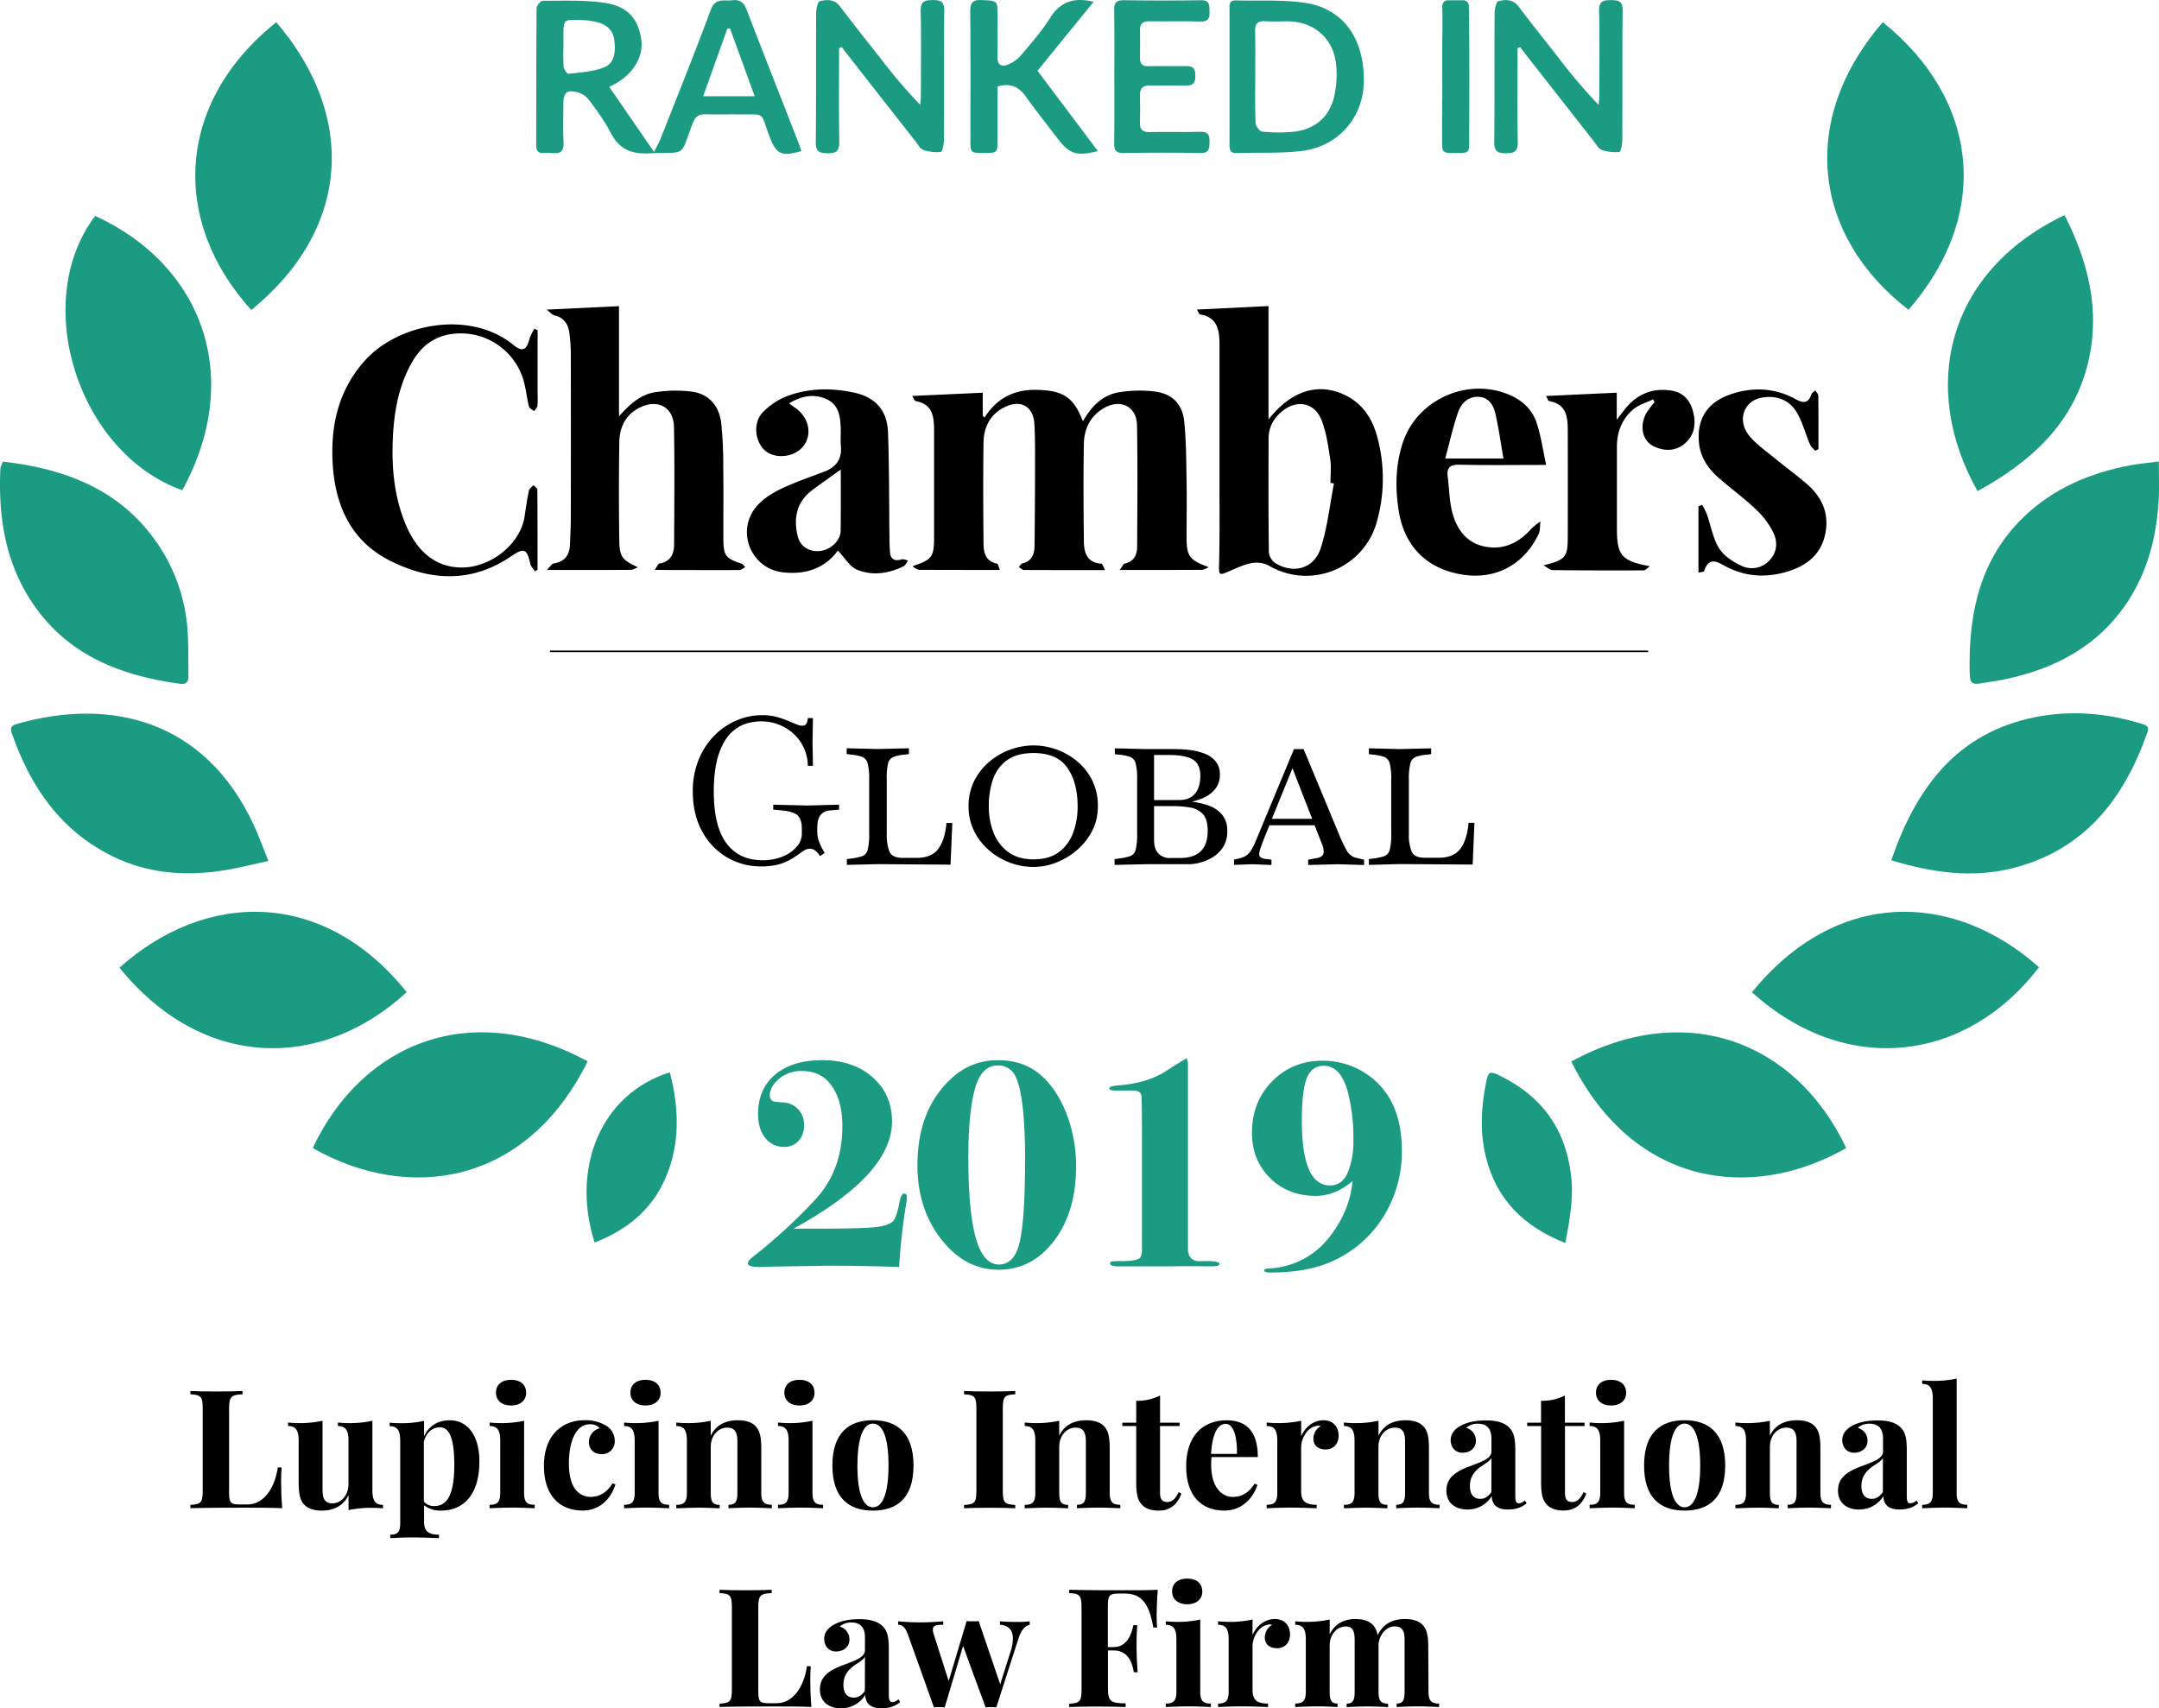 <svg xmlns="http://www.w3.org/2000/svg" viewBox="0 0 1049.35 830.32"><defs><style>.cls-1{fill:#1c9b83;}</style></defs><g id="Layer_2" data-name="Layer 2"><g id="elementos"><path d="M486,277.05c-13.8,0-26.45,0-39.09-.06a4.86,4.86,0,0,1-3.29-1.84c9.25-3,10.36-4.38,10.37-13.73q0-26,0-52c0-6.59-.48-12.94-8.93-14.45-.65-.11-1.07-1.53-1.7-2.5l34.29-1.57V202.1l.87.89c5.9-9.38,14.22-13.63,25-13.49,13,.18,18.22,3.38,22.82,15.28,4.19-7.35,9.69-13,17.94-14.15a61.33,61.33,0,0,1,17.32-.28c8.38,1.22,13.14,6.23,14,14.69.94,9.41.94,18.93,1.11,28.41.17,9.16,0,18.32,0,27.49,0,9.55,1.36,11.3,10.84,14.78-1.17.44-2.34,1.27-3.51,1.27-12.82.1-25.63.06-39.82.06,1.12-1.43,1.69-2.95,2.56-3.15,4.46-1,5.89-4.25,5.91-8.15.1-19.66.28-39.33-.06-59-.16-9.12-7.88-13-15.91-8.49-6.66,3.78-9.78,10.08-9.92,17.43-.29,15.66-.17,31.33,0,47,0,5.64,1.22,10.79,8.49,11.32.56,0,1,1.67,1.83,3.11-13.8,0-26.59,0-39.37-.06-.87,0-1.72-.91-2.58-1.39.59-.63,1.08-1.64,1.78-1.81,4.68-1.12,5.84-4.59,5.88-8.69q.21-18.5.24-37c0-7.33.1-14.67-.32-22-.5-8.6-6.45-12.06-14.25-8.36-7.23,3.42-10.37,9.77-10.47,17.42-.22,16-.16,32,0,48,0,4.72.43,9.57,6.64,10.75C485.13,274.13,485.39,275.7,486,277.05Z"/><path d="M318.24,277c1-1.4,1.54-2.95,2.3-3.08,5.44-.9,7.08-4.67,7.1-9.36.1-19,.29-38-.06-56.95-.18-9.6-7.68-13.77-16.4-9.61-7.09,3.38-10.06,9.65-10.18,17.07q-.36,24,0,48c.11,7.69,1.66,9.28,9.07,12.69-1.17.43-2.35,1.24-3.53,1.25-13,.09-25.95.05-40.75.05,1.59-1.58,2.34-3,3.3-3.16,5.37-.86,7.76-4.06,7.94-9.24.16-4.49.4-9,.41-13.46q.06-39.72,0-79.44a76.89,76.89,0,0,0-.72-9.94c-.57-4.3-2.64-7.42-7.22-8.51-1.14-.27-2.06-1.47-3.8-2.8l35.15-1.69v53.56c5.17-5.78,10.51-10.83,18.1-11.81a65.76,65.76,0,0,1,17.33-.21c8.14,1.15,13.2,6.7,14.25,15.2a195.69,195.69,0,0,1,1,21.4c.16,11.65,0,23.31.06,35,0,8.17,1.09,9.49,8.81,12,.72.24,1.22,1.15,1.83,1.75-1,.48-2,1.37-3,1.37-11,.08-22,0-33,0Z"/><path d="M616.56,203.87c10.93-13.92,23.94-17.94,36.66-12.07,8.85,4.08,13.74,11.52,16.15,20.5a77,77,0,0,1-.09,41A35.65,35.65,0,0,1,617,275.12c-6.28-3.51-12.35-.54-18.1,1.91-6.92,3-6.52,3.19-6.34-4.5.28-12.49.15-25,.16-37.49q0-33.75,0-67.49c0-6.8-.79-13.24-9.39-14.71-.57-.1-.94-1.34-1.61-2.36l34.82-1.71v55.1ZM648.36,235l-1.71-.28c0-3.82.48-7.72-.11-11.45-1-6.51-1.89-13.25-4.33-19.28-3.38-8.34-11.87-9.85-18.89-4.21-4.22,3.39-6.72,7.8-6.74,13.32-.05,18.46-.11,36.92.13,55.37a7.48,7.48,0,0,0,3.22,5.32c8.9,5.34,18.75,2.6,22-7.37S646.3,245.46,648.36,235Z"/><path d="M260,277.71c-.79-1.23-2-2.36-2.28-3.7-1.54-7.18-3-7.91-9.15-3.69-19.29,13.22-39.48,12.15-59.16,2.15-19.38-9.85-26.87-27.61-27.79-48.61-.78-18,3.19-34.29,15.34-48.16,16.33-18.64,51.34-25.09,72.2-8.31,4.91,4,6.71,3,8.36-3.19a22.81,22.81,0,0,1,2.24-4.4l1.54.65v29.82c0,2.33.14,4.68-.09,7-.09.91-1,1.74-1.57,2.61-.88-.76-2.32-1.37-2.55-2.29-1-4-1.42-8.19-2.48-12.2a31.78,31.78,0,0,0-37.06-22.68c-7.66,1.63-13.12,6.28-17,12.87-6.74,11.51-9,24.27-9.61,37.32-.66,14.73.66,29.26,6.66,43,6.07,13.93,16.27,20.89,29.18,19.85s26.37-11.74,28.24-25c.58-4.11,1.19-8.23,2.06-12.29.21-1,1.46-1.76,2.23-2.63.65.74,1.86,1.49,1.86,2.24.12,12.95.09,25.91.09,38.86Z"/><path d="M407.23,267.61c-6.11,8.52-15.69,12-27.13,10.54-15-2-22.32-19.6-12.79-31.51,3-3.72,7.44-6.65,11.8-8.77,7-3.42,14.46-5.88,21.74-8.7,5.69-2.2,8.42-6.14,7.85-12.36-.26-2.81,0-5.66-.07-8.49-.2-5.64-.83-11.37-6.58-14.14-6.14-2.94-12.27-1.87-18.52,1.86,1.2.9,2,1.56,2.89,2.15,6.52,4.43,8.46,12.46,4.38,18.24-3.87,5.5-13,7-18.35,3.07s-6.78-13.56-1.92-18.83a32.57,32.57,0,0,1,12.19-8.17c10.51-3.92,21.56-4,32.48-1.64,10.26,2.23,16,8.61,16.4,19.21.62,17.13.5,34.29.71,51.43,0,2.17.11,4.33.22,6.49.2,3.7,2,5,5.65,3.94.94-.27,2.13.32,3.21.52-.72.95-1.24,2.31-2.19,2.78-7.32,3.62-15.22,4.79-22.69,1.67C412.92,275.4,410.51,271,407.23,267.61Zm1.42-39.38c-5.12,3.7-9.58,6.79-13.91,10.05-7.59,5.71-9.12,13.49-7.06,22.24,1.21,5.12,5.64,7.91,10.91,7.31s10-5.15,10-9.87C408.7,248.34,408.65,238.71,408.65,228.23Z"/><path d="M751.49,226c-15.18,0-28.66.2-42.12-.11-4.75-.11-6.31,1.51-5.72,6,.73,5.59.76,11.33,2.11,16.75,2.07,8.32,6.74,15.12,15.72,17s16.6-1.59,22.67-8.49a33.25,33.25,0,0,1,4.54-3.67c-.27,2.07,0,4.39-.9,6.18-7.1,14.88-20.84,22.15-36.72,19.69-17.59-2.73-28.58-13.72-31.29-31.35-1.7-11-1.51-21.89,1.94-32.56,6.89-21.33,31.9-32.43,52.4-23.29C740.35,194.9,745,199.51,747,206,749,212.15,749.91,218.69,751.49,226Zm-49.07-3.12h28.31c-1.36-7.83-2.32-14.84-3.88-21.71-.94-4.16-3.21-8-8.14-8.27s-8.39,3-9.87,7.08C706.29,207.07,704.71,214.5,702.42,222.88Z"/><path d="M825.52,278.34V246.08l1.76-.69a34.61,34.61,0,0,1,2.26,4.41c2,5.6,2.94,11.78,6,16.71,2.3,3.74,6.82,6.66,11,8.58a11.57,11.57,0,0,0,13.41-2.62c3.83-3.89,4.12-9,2-13.49a39.23,39.23,0,0,0-8.51-11.38c-5.78-5.49-12.29-10.2-18.28-15.48-5-4.39-8.62-9.78-9.36-16.57-1.28-11.82,4-20.13,15.7-24,10.52-3.51,21.07-3,30.94,2.33,3.88,2.11,6.39,2.51,8-2.26.25-.74,1.23-1.24,1.87-1.85.5.87,1.44,1.73,1.45,2.6.11,8.64.07,17.28.07,25.92l-1.58.83c-.87-1-2-1.91-2.53-3.09-2.2-5.17-3.61-10.76-6.42-15.55-3.61-6.15-9.86-8.38-16.83-7.23-9.11,1.5-12.43,11.41-6,18.89,3.62,4.24,8.4,7.51,12.76,11.1,5,4.12,10.28,7.93,15.16,12.19,7.44,6.5,10.88,14.69,8.65,24.57-2.32,10.25-9.73,15.46-19.29,18.13-9.84,2.74-19.42,2.14-28.6-2.62-4.12-2.13-8.45-5.41-10.86,2.06C828.08,278.08,826.36,278.11,825.52,278.34Z"/><path d="M750.16,274.8c10.63-2.56,11.81-4,11.83-13.42q.06-25.74,0-51.48c0-6.71-.26-13.34-9-14.93-.64-.12-1-1.58-1.58-2.49l34.39-1.59V204c2.09-2.68,3.21-4.2,4.41-5.65,5.78-7,13.24-9.87,22.19-8.48,6,.93,9.23,5,10.59,10.58,1.44,5.92.49,11.4-4.44,15.4-4.46,3.61-9.65,3.45-14.62,1.19-5.71-2.59-7.3-10.15-3.62-16.44a54.86,54.86,0,0,1,3.83-5.11l-.67-1.35c-3.2,1.54-6.86,2.53-9.5,4.73-5.49,4.6-8.07,10.9-8.09,18.1,0,13.33,0,26.66,0,40,0,13.09,2.29,15.69,16,18.28-1,.69-2.06,2-3.1,2q-22.21.12-44.44-.13C753.34,277.05,752.33,276,750.16,274.8Z"/><path class="cls-1" d="M919.22,418.17c12.15-35.34,31.93-62,70.06-69.59,17.33-3.45,34.75-2,51.74,3.29,2.13.66,3.74,1.18,2.73,4.06-11.39,32.38-30.55,57.21-65.47,66.06C958.57,427,939.12,424.21,919.22,418.17Z"/><path class="cls-1" d="M130.44,418.5c-7.42,1.62-13.83,3.26-20.32,4.37-19.12,3.26-37.87,2-55.47-6.66C29.37,403.74,14.71,382.36,5.74,356.4c-1-2.92,0-3.8,2.57-4.54,45.59-13,91.32-1.76,114.91,48.94C125.73,406.19,127.73,411.82,130.44,418.5Z"/><path class="cls-1" d="M851.5,482.34c40.91-50.41,97.56-49.53,139.54-12.17C955.92,516.05,897.74,524,851.5,482.34Z"/><path class="cls-1" d="M134.29,10.79c39.14,45.76,36.16,100.51-12.16,139.9C83,107.62,85.22,50,134.29,10.79Z"/><path class="cls-1" d="M915.09,10.79c46.47,37.35,53.16,93,12.53,139.79C881.79,115.38,873.47,59,915.09,10.79Z"/><path class="cls-1" d="M58.06,470.39c42.91-38.31,100.05-37.68,139.61,11.88C156.82,520,99,520.84,58.06,470.39Z"/><path class="cls-1" d="M1.35,224.39c32.7,3.69,60.56,15.13,78.16,44.47a85.22,85.22,0,0,1,11.8,40.24c.32,6.6.19,13.22.28,19.83,0,2.89-1.54,3.79-4.17,3.43-29.22-4-55.15-14.1-72.15-40C2.43,272.79-.86,250.82.18,227.92.22,227,.78,226.06,1.35,224.39Z"/><path class="cls-1" d="M961.16,238.74c-28.42-50.4-15-106.86,42.3-134.18,11.49,22.69,17.51,46.27,11.45,71.57C1007.78,205.9,987.17,224.46,961.16,238.74Z"/><path class="cls-1" d="M1049.25,224.33c0,6.46.26,12.21,0,17.94-.94,17.86-5.12,34.83-15,50-14.41,22-35.78,33.05-60.83,38.15-2.76.56-5.57.86-8.34,1.37-6.76,1.24-7.66,1-7.77-5.62-.49-28.14,5-54.37,26.26-74.85,14.46-13.94,32.24-21.44,51.76-25.12C1039.31,225.43,1043.45,225.08,1049.25,224.33Z"/><path class="cls-1" d="M88.58,238.31c-50.79-18.18-73.93-91.59-42.32-133.37C99,129.14,118.45,183.87,88.58,238.31Z"/><path class="cls-1" d="M763.7,516c54.87-30.1,108.75-10.5,133.64,42.07C851.15,584.39,793.82,576.58,763.7,516Z"/><path class="cls-1" d="M285.62,515.93C256,575.84,199.06,584.77,152,558.08,176.28,506.41,229.77,485.47,285.62,515.93Z"/><path class="cls-1" d="M760.78,604.2c-20.34-8-33.58-21.3-38.64-42-2.89-11.83-2.3-23.71.06-35.56,1.18-5.93,1.73-6.25,7-3.64,19.86,9.73,31.45,25.27,34.29,47.5C765,581.78,763.05,592.54,760.78,604.2Z"/><path class="cls-1" d="M289,604c-11.55-36.3,3-72.29,36.58-82.75,4.46,17.47,5.12,34.63-2.16,51.48C316.69,588.3,304.53,597.91,289,604Z"/><path class="cls-1" d="M296.15,42.27,317.92,73.9c1.36-2.81,2.46-4.74,3.27-6.79,8.16-20.72,16.53-41.38,24.24-62.27,2.24-6.07,6.45-4.24,10.45-4.7,3.73-.43,5.65,1,7,4.56,8.22,21.42,16.68,42.75,25,64.12.59,1.51,1.07,3.06,1.61,4.6C379.8,76.26,377.19,75,373.86,66c-4.47-12-1.49-10.24-14.85-10.4-5.33-.07-10.67.11-16-.05-3.29-.1-5.06,1.06-6.29,4.27-6.63,17.31-2.43,13.78-21.29,14.73-9,.45-14.76-2.33-18.81-10.34-2.77-5.46-6.53-10.45-10.18-15.4A10.83,10.83,0,0,0,281,44.93c-5.53-1.5-7.16,0-7.18,5.74,0,6.17-.25,12.34.08,18.49.24,4.33-1.47,5.72-5.48,5.22a19.1,19.1,0,0,0-4,0c-2.81.21-3.81-1-3.8-3.82.06-22.16,0-44.33.17-66.49,0-1.3,2-3.69,3-3.69,9.63,0,19.36-.39,28.87.81,11.95,1.5,17.36,7.32,19,17.88,1.3,8.43-4,17.16-13.28,22ZM273.85,23h0a87.48,87.48,0,0,0,.11,9.45c.14,1.27,1.66,3.51,2.33,3.43,5.81-.71,11.94-1,17.26-3.09,5.51-2.23,5.66-8.17,5-13.45-.63-4.84-4-7.51-8.52-8.63a38.93,38.93,0,0,0-8.34-1c-7.83-.21-7.83-.13-7.84,7.86ZM366.8,46.79l-12-33-1.3.17L341.76,46.79Z"/><path class="cls-1" d="M407.82,23.5c0,15.11-.16,30.23.1,45.33.08,4.44-1.28,5.7-5.65,5.67s-5.83-1-5.77-5.57c.23-20.82.05-41.65.17-62.48,0-2.06.75-5.64,1.78-5.89,3.44-.83,7.13-1.06,9.88,2.61,6.29,8.39,12.87,16.57,19.35,24.82a262.73,262.73,0,0,0,19.6,23c.1-1.53.3-3.06.3-4.58,0-13.67.22-27.34-.09-41-.11-4.81,1.9-5.38,5.92-5.37s5.57.82,5.53,5.23c-.23,21-.06,42-.17,63,0,2-.76,5.52-1.46,5.59a20.39,20.39,0,0,1-8.58-1c-1.49-.51-2.52-2.54-3.65-4q-17-21.62-33.91-43.26c-.71-.9-1.39-1.82-2.09-2.74Z"/><path class="cls-1" d="M737.59,23.5c0,15.11-.16,30.23.1,45.33.08,4.44-1.28,5.7-5.65,5.67s-5.83-1-5.78-5.57c.23-20.82,0-41.65.18-62.48,0-2.06.75-5.64,1.78-5.89,3.44-.83,7.12-1.06,9.88,2.61C744.39,11.56,751,19.74,757.44,28A266.22,266.22,0,0,0,777,51c.11-1.53.31-3.06.31-4.58,0-13.67.22-27.34-.09-41-.12-4.81,1.9-5.38,5.92-5.37s5.57.82,5.52,5.23c-.22,21-.06,42-.16,63,0,2-.76,5.52-1.46,5.59a20.39,20.39,0,0,1-8.58-1c-1.5-.51-2.52-2.54-3.65-4q-17-21.62-33.91-43.26c-.71-.9-1.39-1.82-2.09-2.74Z"/><path class="cls-1" d="M597.6,36.78c0-10.67,0-21.33,0-32,0-2.11-.47-4.66,2.95-4.58C611.69.48,623-.23,633.92,1.33,652.86,4,663.28,18.76,662.85,40c-.34,17.32-12.59,31.35-30.37,33.41-10.36,1.2-20.92.66-31.38,1-3.57.12-3.52-2.12-3.51-4.6Q597.62,53.27,597.6,36.78Zm12.5,0c0,7.65-.17,15.31.15,22.95.07,1.52,2,4.13,3.17,4.23a76.51,76.51,0,0,0,15.94,0c9.83-1.28,16.56-7,19-16.65A48.39,48.39,0,0,0,649.46,32c-1-13-10.66-21.57-23.53-21.63-3.66,0-7.34.2-11-.06-3.82-.26-5,1.47-4.9,5C610.18,22.46,610.09,29.61,610.1,36.77Z"/><path class="cls-1" d="M531.57.86,504.26,34.38c9.76,13,19.48,25.93,29.34,39.05-10.29,2.65-13.85,1.46-19.69-6.24-5.14-6.76-10.43-13.42-15.37-20.32-3.29-4.6-7.25-6.66-13.69-4.84V58c0,3.16,0,6.33,0,9.49,0,6.85,0,6.85-6.71,6.85-6.47,0-6.47,0-6.47-6.59,0-20.65.11-41.31-.1-62,0-4.27.95-5.91,5.52-5.72,7.75.34,7.76.06,7.76,7.88,0,6.67.1,13.33,0,20-.06,3.56,1.85,4.7,4.7,3.61a16.33,16.33,0,0,0,6.4-4.32c5.05-6,10.3-11.9,14.44-18.49C515.38.75,522-1.43,531.57.86Z"/><path class="cls-1" d="M541.6,37.15c0-10.83.11-21.66-.07-32.49-.06-3.53,1.2-4.59,4.64-4.55,12.5.17,25,.22,37.49,0,4.46-.08,4.12,2.48,4.22,5.46.1,3.18-.49,5-4.31,4.89-8.33-.23-16.66,0-25-.12-3.24-.06-4.56,1.18-4.49,4.35.08,4.5.07,9,0,13.49,0,3,1.28,4.12,4.26,4,5.66-.14,11.33,0,17-.06,3.29-.07,5.6-.06,5.66,4.56.07,4.88-2.36,5-5.89,4.91-5.33-.13-10.67.08-16-.06-3.63-.1-5.18,1.4-5.06,5q.2,6.49,0,13c-.1,3.37,1.18,4.74,4.69,4.66,8.16-.19,16.33.12,24.49-.14,4-.13,4.74,1.59,4.65,5.06-.07,3.21-.21,5.35-4.45,5.27-12.49-.23-25-.2-37.48,0-3.72.06-4.46-1.52-4.42-4.78C541.68,58.81,541.6,48,541.6,37.15Z"/><path class="cls-1" d="M701,47.23c.06-10.64-.16-21.28.07-31.91.06-2.54,0-8.73-.06-12.38A2.76,2.76,0,0,1,703.73.13h7.42a2.77,2.77,0,0,1,2.78,2.73c.05,3.62.14,9.82.16,12.19.13,17.65.06,35.3,0,53,0,6.35,0,6.35-6.71,6.34-6.92,0-6.44,0-6.47-8.08C700.93,59.92,700.91,53.58,701,47.23Z"/><path d="M801,317H267.32v-.76H801.09Z"/><path class="cls-1" d="M440.75,582.26a16.17,16.17,0,0,1-.3,2.85A292.13,292.13,0,0,0,437,615.86q-18-.6-35.1-.6c-.6,0-1.8,0-3.6.08q-3.6.07-6,.07l-19.95.34c-.7,0-1.45,0-2.25.11h-1.2c-3.6,0-5.4-.59-5.4-1.79q0-1.2,2.25-3a257.86,257.86,0,0,0,31-28.53q12.67-14,12.67-35.12,0-14.07-6.75-21.57-4.8-5.24-12.9-5.24a16.47,16.47,0,0,0-11.17,3.83q-4.43,3.82-4.43,8a2.77,2.77,0,0,0,2.08,3c.5.1,1.94.25,4.31.45a10.63,10.63,0,0,1,7.44,3.38A11,11,0,0,1,390.8,547a10.77,10.77,0,0,1-2.68,7.58,9.05,9.05,0,0,1-7,2.92,11.19,11.19,0,0,1-9.17-4.35q-3.49-4.35-3.5-11.55,0-12.29,8.33-19.27t22.87-7q15,0,24.45,8.31t9.45,21.49q0,25.9-47.85,52.1h18.6q16.35-.15,21.15-.75c4.3-.41,7.2-1.41,8.7-3q1.65-2,2.85-8.17.9-5.14,2.4-5.15T440.75,582.26Z"/><path class="cls-1" d="M523,567.11q0,21.92-10.65,36t-27,14.1q-16.35,0-27.9-14.85t-11.55-35.85q0-28,17.55-43.2a32.07,32.07,0,0,1,21.75-7.95q11.4,0,19.35,6.15,8.4,6.62,13.43,18.9A69.92,69.92,0,0,1,523,567.11Zm-24.75-2.55q0-31.74-4.65-41.23a9.08,9.08,0,0,0-8.7-5.42q-7.65,0-10.8,10.54-3.45,11.58-3.45,34,0,35.67,6.6,46.65,3.3,5.56,8.25,5.56,7.5,0,10.05-10.68Q498.2,592.7,498.2,564.56Z"/><path class="cls-1" d="M592.7,614.36c0,.81-1.3,1.2-3.9,1.2h-3.6q-2.1-.15-16.5,0H543.35c-2.5,0-3.75-.44-3.75-1.34,0-.6.25-1,.74-1.05a55.62,55.62,0,0,1,5.8-.15c4.35-.1,7-.64,8-1.64a7.42,7.42,0,0,0,.89-4v-55.6q0-17.79-.3-19.29-.43-2.38-4.16-2.39H543c-2.57.1-3.86-.3-3.86-1.2q0-.9,4.93-1.35,12.7-1,21.67-6.3l5.38-3.45,5.67-3.45.6,2.25v90.6q.15,6,6,5.85Q592.7,612.71,592.7,614.36Z"/><path class="cls-1" d="M681.35,559.31a59.43,59.43,0,0,1-8.77,31.8,56.06,56.06,0,0,1-24.23,21.6q-12.3,5.85-30.75,5.85-3.15,0-3.15-1t2.7-1a38.13,38.13,0,0,0,15.9-4.35q9.45-4.64,16.35-15.45a49.82,49.82,0,0,0,8-22.65q-8.55,7.2-17.85,7.2-13.5,0-22.27-8.7t-8.78-22q0-15,9.83-25t24.52-10A37.9,37.9,0,0,1,664.1,522Q681.35,533.52,681.35,559.31Zm-23.55-4.85a89.64,89.64,0,0,0-2.7-23.61q-3.45-12.79-11.7-12.79-5.85,0-8.25,6t-2.4,20.6q0,31.59,13.65,31.58,6,0,8.7-6.39A39.53,39.53,0,0,0,657.8,554.46Z"/><path d="M117.88,677.77c-5.46.23-6.53,1.06-6.53,6.92v40.87c0,5,.83,5.74,5.07,5.74h3.93c7.43,0,13.09-7.23,14.67-18h1.84c-.15,1.85-.23,4.32-.23,7.07,0,2.52.08,7.71.55,12.74-5.46-.24-13-.24-18.44-.24s-17.45,0-26.21.24v-1.61c5.11-.24,6-1.06,6-6.92V684.69c0-5.86-.94-6.69-6-6.92v-1.61c2.71.15,7.54.23,12.69.23,4.68,0,9.67-.08,12.66-.23Z"/><path d="M181,724.42c0,4.8,1.26,7.08,5.15,7.08v1.69c-1.69-.16-3.38-.24-5-.24a52.51,52.51,0,0,0-11.75,1.1v-7.27c-2.63,5.39-7.43,7.51-13,7.51-4.44,0-7.12-1.3-8.81-3.18s-2.43-5.11-2.43-10.42v-20.4c0-4.84-1.26-7.11-5.15-7.11v-1.69c1.69.15,3.38.27,5,.27a52,52,0,0,0,11.75-1.14V724c0,4,.79,6.76,4.8,6.76,4.28,0,7.82-4,7.82-9.31V700.29c0-4.84-1.26-7.11-5.15-7.11v-1.69c1.69.15,3.38.27,5,.27A51.76,51.76,0,0,0,181,690.62Z"/><path d="M233,710.47c0,15.64-7.35,23.82-18.63,23.82a12.83,12.83,0,0,1-8.26-2.59v8c0,5,2.71,6.29,7.24,6.29v1.69c-2.72-.08-8.06-.35-13.53-.35-3.93,0-8.13.27-10.14.35V746c3.54,0,4.84-1.22,4.84-5.5V700.33c0-4.84-1.26-7.08-5.15-7.08v-1.69c1.69.16,3.38.24,5,.24a49.57,49.57,0,0,0,11.75-1.14v7.55c2.24-5.11,6.8-7.83,12.5-7.83C226.74,690.38,233,697.07,233,710.47ZM220.8,712c0-13.68-2.75-18.2-7-18.2-3.54,0-6.8,2.56-7.79,7.12v29a6.54,6.54,0,0,0,5.11,2.16C218.33,732.09,220.8,724.42,220.8,712Z"/><path d="M254.73,725.68c0,4.48,1.38,5.78,5.15,5.78v1.69c-2-.08-6.56-.31-10.77-.31s-9,.23-11.12.31v-1.69c3.73,0,5.15-1.3,5.15-5.78V700.29c0-4.84-1.26-7.11-5.15-7.11v-1.69c1.69.15,3.38.27,5,.27a52,52,0,0,0,11.75-1.14Zm1-48.74c0,3.89-2.87,6.25-7.31,6.25s-7.35-2.36-7.35-6.25,2.83-6.21,7.35-6.21S255.72,673.09,255.72,676.94Z"/><path d="M294.36,692.86a8.73,8.73,0,0,1,4.44,7.51,6.18,6.18,0,0,1-6.37,6.48c-3.81,0-6.21-2.35-6.21-6a6.91,6.91,0,0,1,5.31-6.6,6.23,6.23,0,0,0-4.84-1.93c-6.68,0-10.18,8.14-10.18,19.06,0,12.5,5.35,16.24,10.66,16.24,3,0,7.27-1.18,10.53-6.57l1.42.51c-1.85,6-6.81,12.7-16,12.7-10.5,0-18.75-6.64-18.75-21.74,0-14.54,8.49-22.17,19.89-22.17A19.66,19.66,0,0,1,294.36,692.86Z"/><path d="M320.07,725.68c0,4.48,1.38,5.78,5.15,5.78v1.69c-2-.08-6.56-.31-10.77-.31s-9,.23-11.12.31v-1.69c3.73,0,5.15-1.3,5.15-5.78V700.29c0-4.84-1.26-7.11-5.15-7.11v-1.69c1.69.15,3.38.27,5,.27a52,52,0,0,0,11.75-1.14Zm1-48.74c0,3.89-2.87,6.25-7.31,6.25s-7.36-2.36-7.36-6.25,2.83-6.21,7.36-6.21S321.06,673.09,321.06,676.94Z"/><path d="M367.48,693.53c1.77,2,2.52,5,2.52,10.45v21.7c0,4.48,1.41,5.78,5.15,5.78v1.69c-2-.08-6.68-.31-10.62-.31-4.12,0-8.49.23-10.45.31v-1.69c3.18,0,4.32-1.3,4.32-5.78v-25c0-4-.94-6.72-4.95-6.72-4.52,0-8,4-8,9.32v22.44c0,4.48,1.14,5.78,4.33,5.78v1.69c-1.89-.08-6.06-.31-10-.31-4.13,0-9,.23-11.08.31v-1.69c3.73,0,5.15-1.3,5.15-5.78V700.29c0-4.84-1.26-7.11-5.15-7.11v-1.69c1.69.15,3.38.27,5,.27a52,52,0,0,0,11.75-1.14v7.27c2.67-5.46,7.47-7.51,13.13-7.51C363.2,690.38,365.83,691.64,367.48,693.53Z"/><path d="M394.89,725.68c0,4.48,1.38,5.78,5.15,5.78v1.69c-2.05-.08-6.57-.31-10.77-.31s-9,.23-11.13.31v-1.69c3.74,0,5.15-1.3,5.15-5.78V700.29c0-4.84-1.25-7.11-5.15-7.11v-1.69c1.69.15,3.38.27,5,.27a52,52,0,0,0,11.75-1.14Zm1-48.74c0,3.89-2.87,6.25-7.31,6.25s-7.35-2.36-7.35-6.25,2.83-6.21,7.35-6.21S395.87,673.09,395.87,676.94Z"/><path d="M444,712.36c0,16-8.14,21.93-19.73,21.93s-19.7-6-19.7-21.93,8.14-22,19.7-22S444,696.44,444,712.36Zm-27.28,0c0,14.42,3.18,20.32,7.55,20.32s7.58-5.9,7.58-20.32S428.7,692,424.3,692,416.75,698,416.75,712.36Z"/><path d="M493.45,677.77c-5.15.23-6.06,1.06-6.06,6.92v39.93c0,5.86.95,6.68,6.06,6.92v1.61c-2.91-.16-7.71-.24-12.19-.24-5.15,0-10,.08-12.69.24v-1.61c5.11-.24,6-1.06,6-6.92V684.69c0-5.86-.94-6.69-6-6.92v-1.61c2.71.15,7.54.23,12.69.23,4.48,0,9.28-.08,12.19-.23Z"/><path d="M536.85,693.53c1.77,2,2.51,5,2.51,10.45v21.7c0,4.48,1.42,5.78,5.15,5.78v1.69c-2-.08-6.68-.31-10.61-.31-4.13,0-8.49.23-10.46.31v-1.69c3.19,0,4.33-1.3,4.33-5.78v-25c0-4-.95-6.72-4.95-6.72-4.52,0-8,4-8,9.32v22.44c0,4.48,1.14,5.78,4.32,5.78v1.69c-1.89-.08-6-.31-10-.31-4.13,0-9,.23-11.09.31v-1.69c3.74,0,5.15-1.3,5.15-5.78V700.29c0-4.84-1.26-7.11-5.15-7.11v-1.69c1.69.15,3.38.27,5,.27a52.09,52.09,0,0,0,11.76-1.14v7.27c2.67-5.46,7.47-7.51,13.13-7.51C532.56,690.38,535.2,691.64,536.85,693.53Z"/><path d="M573.33,691.56v1.62h-9.51v32.46c0,3.3,1.18,4.48,3.54,4.48,2,0,3.93-1.25,5.5-4.83l1.34.75c-1.77,4.79-5.07,8.25-11,8.25-3.61,0-6.25-.9-8.05-2.71-2.32-2.36-2.91-5.62-2.91-11.24V693.18h-6.76v-1.62h6.76V680.91a24,24,0,0,0,11.59-2.59v13.24Z"/><path d="M609.74,721.2l1.45.55c-1.92,6-7.19,12.54-16.11,12.54-10.85,0-18.56-6.84-18.56-21.54,0-14.94,8.26-22.37,19.7-22.37,9.39,0,15.13,5.27,15.13,17.89H588.83c-.12,1.18-.16,2.51-.16,3.81,0,11.2,5.39,15.57,10.49,15.57C602.39,727.65,606.47,726.55,609.74,721.2Zm-21.15-14.46h12.62c.16-7.87-1.53-14.63-5.47-14.63C592.13,692.11,589.26,696.32,588.59,706.74Z"/><path d="M650.62,697.81c0,4-2.47,6.76-6.25,6.76s-6-2-6-5.18a7.15,7.15,0,0,1,3.54-6.21,3,3,0,0,0-1.06-.2,4,4,0,0,0-1.14.2c-4.29.7-7.31,6.05-7.31,10.37v21.31c0,5.18,2.47,6.6,7.54,6.6v1.69c-2.47-.08-7.7-.31-12.77-.31-4.4,0-9.32.23-11.52.31v-1.69c3.74,0,5.15-1.3,5.15-5.78V700.29c0-4.84-1.26-7.11-5.15-7.11v-1.69c1.69.15,3.38.27,5,.27a52.09,52.09,0,0,0,11.76-1.14v7.51c1.92-4.33,5.81-7.75,10.88-7.75C648.5,690.38,650.62,694.2,650.62,697.81Z"/><path d="M692,693.53c1.77,2,2.52,5,2.52,10.45v21.7c0,4.48,1.41,5.78,5.15,5.78v1.69c-2-.08-6.69-.31-10.62-.31-4.12,0-8.49.23-10.45.31v-1.69c3.18,0,4.32-1.3,4.32-5.78v-25c0-4-.94-6.72-4.95-6.72-4.52,0-8,4-8,9.32v22.44c0,4.48,1.14,5.78,4.32,5.78v1.69c-1.88-.08-6-.31-10-.31-4.13,0-9,.23-11.09.31v-1.69c3.74,0,5.15-1.3,5.15-5.78V700.29c0-4.84-1.25-7.11-5.15-7.11v-1.69c1.7.15,3.39.27,5,.27A52,52,0,0,0,670,690.62v7.27c2.67-5.46,7.47-7.51,13.13-7.51C687.7,690.38,690.33,691.64,692,693.53Z"/><path d="M733.62,694c2.35,2.44,2.87,5.66,2.87,11.28v21.9c0,2.59.43,3.57,1.73,3.57a4.9,4.9,0,0,0,2.94-1.37l.83,1.37c-2.44,2-5.11,3-9.2,3-5.89,0-7.7-3.07-7.74-6.52a13.59,13.59,0,0,1-11.87,6.52c-6,0-10.18-3.3-10.18-9.16s3.85-9.08,11.32-11.83c5.93-2.24,10.57-3.77,10.57-7.23v-6.29c0-4.21-1.81-7.19-6.56-7.19a8.51,8.51,0,0,0-5.74,2,6.38,6.38,0,0,1,4.75,6.33c0,3.34-2.59,5.78-6.56,5.78-3.5,0-5.7-2.67-5.7-6.21,0-3,1.89-5.19,4.52-6.72,2.87-1.62,6.8-2.76,12.22-2.76C727,690.38,731,691.33,733.62,694Zm-8.73,14.78c-.75,1.22-2.28,2.28-5,4-2.83,2.08-5.46,4.72-5.46,9.55,0,4.44,2.16,6.25,5,6.25,2,0,3.73-.86,5.42-3.26Z"/><path d="M770.14,691.56v1.62h-9.51v32.46c0,3.3,1.18,4.48,3.54,4.48,2,0,3.93-1.25,5.5-4.83L771,726c-1.77,4.79-5.07,8.25-11,8.25-3.62,0-6.25-.9-8.06-2.71-2.32-2.36-2.91-5.62-2.91-11.24V693.18h-6.76v-1.62H749V680.91a24,24,0,0,0,11.6-2.59v13.24Z"/><path d="M789.37,725.68c0,4.48,1.37,5.78,5.15,5.78v1.69c-2-.08-6.57-.31-10.77-.31s-9,.23-11.13.31v-1.69c3.74,0,5.15-1.3,5.15-5.78V700.29c0-4.84-1.26-7.11-5.15-7.11v-1.69c1.69.15,3.38.27,5,.27a52,52,0,0,0,11.76-1.14Zm1-48.74c0,3.89-2.87,6.25-7.31,6.25s-7.35-2.36-7.35-6.25,2.83-6.21,7.35-6.21S790.35,673.09,790.35,676.94Z"/><path d="M838.51,712.36c0,16-8.14,21.93-19.74,21.93s-19.69-6-19.69-21.93,8.14-22,19.69-22S838.51,696.44,838.51,712.36Zm-27.28,0c0,14.42,3.18,20.32,7.54,20.32s7.59-5.9,7.59-20.32S823.18,692,818.77,692,811.23,698,811.23,712.36Z"/><path d="M882.26,693.53c1.77,2,2.52,5,2.52,10.45v21.7c0,4.48,1.41,5.78,5.15,5.78v1.69c-2-.08-6.68-.31-10.62-.31-4.12,0-8.49.23-10.45.31v-1.69c3.18,0,4.32-1.3,4.32-5.78v-25c0-4-.94-6.72-4.95-6.72-4.52,0-8,4-8,9.32v22.44c0,4.48,1.14,5.78,4.32,5.78v1.69c-1.88-.08-6.05-.31-10-.31-4.13,0-9,.23-11.08.31v-1.69c3.73,0,5.15-1.3,5.15-5.78V700.29c0-4.84-1.26-7.11-5.15-7.11v-1.69c1.69.15,3.38.27,5,.27a52,52,0,0,0,11.75-1.14v7.27c2.67-5.46,7.47-7.51,13.13-7.51C878,690.38,880.61,691.64,882.26,693.53Z"/><path d="M923.9,694c2.36,2.44,2.87,5.66,2.87,11.28v21.9c0,2.59.43,3.57,1.73,3.57a5,5,0,0,0,3-1.37l.82,1.37c-2.44,2-5.11,3-9.2,3-5.89,0-7.7-3.07-7.74-6.52a13.59,13.59,0,0,1-11.87,6.52c-6,0-10.18-3.3-10.18-9.16s3.85-9.08,11.32-11.83c5.93-2.24,10.57-3.77,10.57-7.23v-6.29c0-4.21-1.81-7.19-6.56-7.19a8.51,8.51,0,0,0-5.74,2c2.87,1,4.76,3.07,4.76,6.33s-2.6,5.78-6.57,5.78c-3.5,0-5.7-2.67-5.7-6.21,0-3,1.89-5.19,4.52-6.72,2.87-1.62,6.8-2.76,12.23-2.76C917.3,690.38,921.3,691.33,923.9,694Zm-8.73,14.78c-.74,1.22-2.28,2.28-5,4-2.83,2.08-5.46,4.72-5.46,9.55,0,4.44,2.16,6.25,5,6.25,2,0,3.73-.86,5.42-3.26Z"/><path d="M951,725.68c0,4.48,1.41,5.78,5.15,5.78v1.69c-2.05-.08-6.57-.31-10.73-.31s-9,.23-11.17.31v-1.69c3.78,0,5.15-1.3,5.15-5.78V679.81c0-4.83-1.25-7.11-5.15-7.11V671c1.69.15,3.38.23,5,.23a51.93,51.93,0,0,0,11.75-1.1Z"/><path d="M375.07,774.39c-5.46.23-6.52,1.06-6.52,6.91v40.88c0,5,.82,5.74,5.07,5.74h3.93c7.43,0,13.09-7.23,14.66-18h1.85c-.16,1.85-.24,4.32-.24,7.07,0,2.52.08,7.71.55,12.74-5.46-.24-13-.24-18.43-.24s-17.46,0-26.22.24v-1.61c5.11-.24,6-1.06,6-6.92V781.3c0-5.85-.94-6.68-6-6.91v-1.61c2.71.15,7.55.23,12.7.23,4.67,0,9.66-.08,12.65-.23Z"/><path d="M429.13,790.62c2.36,2.44,2.87,5.66,2.87,11.28v21.89c0,2.6.43,3.58,1.73,3.58a4.9,4.9,0,0,0,2.94-1.37l.83,1.37c-2.44,2-5.11,3-9.2,3-5.89,0-7.7-3.07-7.74-6.53a13.58,13.58,0,0,1-11.87,6.53c-6,0-10.18-3.3-10.18-9.16s3.85-9.08,11.32-11.83c5.93-2.24,10.57-3.77,10.57-7.23v-6.29c0-4.21-1.81-7.2-6.56-7.2a8.52,8.52,0,0,0-5.74,2,6.38,6.38,0,0,1,4.75,6.33c0,3.34-2.59,5.78-6.56,5.78-3.5,0-5.7-2.68-5.7-6.21,0-3,1.89-5.19,4.52-6.72,2.87-1.62,6.8-2.76,12.23-2.76C422.52,787,426.53,788,429.13,790.62ZM420.4,805.4c-.75,1.22-2.28,2.28-5,4-2.83,2.08-5.46,4.72-5.46,9.55,0,4.44,2.16,6.25,5,6.25,2,0,3.73-.86,5.42-3.26Z"/><path d="M500.48,788.1v1.69c-2.05.52-4,2.05-5.54,6.92l-10.7,33.22c-.86-.08-1.76-.12-2.63-.12s-1.73,0-2.59.12l-10.93-29.88-8.92,29.88c-.87-.08-1.73-.12-2.6-.12s-1.77,0-2.63.12L441.2,794.31c-1.57-4.24-3.53-4.52-4.67-4.52V788.1a106.82,106.82,0,0,0,11.43.51c3.31,0,7.28-.23,10.5-.51v1.69c-2.95,0-5.07.12-5.07,2.4a7.84,7.84,0,0,0,.43,2.16l7.27,22.8L469.82,788h0c.9.07,1.81.11,2.75.11s2.08,0,3.11-.11l10.45,30.73,5.11-16.15a20.52,20.52,0,0,0,1.06-6.05c0-4.45-2.4-6.45-6.29-6.77V788.1c2.48.24,6.09.32,8.26.32A45.46,45.46,0,0,0,500.48,788.1Z"/><path d="M562.16,785c0,2.4.08,4.64.24,6.13h-1.85c-2.12-12.5-6.33-16.51-13.83-16.51H544c-4.67,0-5.54.71-5.54,5.74v20.28h2.83c6.45,0,8.73-6.29,9.55-10.65h1.89c-.24,3.54-.31,5.94-.31,7.82,0,1.38,0,2.52,0,3.62,0,2.67.07,5.31.51,11.44h-1.85c-.87-5.62-3.38-10.62-9.83-10.62H538.5v18.52c0,6.29,1.46,7.15,8.61,7.23v1.77c-3.3-.12-8.92-.24-14.66-.24-4.64,0-9.28.12-12.78.24v-1.61c5.11-.24,6-1.06,6-6.92V781.3c0-5.85-1-6.68-6-6.91v-1.61c8.77.23,20.84.23,26.22.23,4.92,0,11.87,0,16.83-.23C562.32,777.65,562.16,782.6,562.16,785Z"/><path d="M583.36,822.3c0,4.48,1.38,5.78,5.15,5.78v1.69c-2-.08-6.56-.32-10.77-.32s-9,.24-11.12.32v-1.69c3.73,0,5.15-1.3,5.15-5.78V796.91c0-4.84-1.26-7.12-5.15-7.12V788.1c1.69.16,3.38.28,5,.28a52,52,0,0,0,11.75-1.14Zm1-48.74c0,3.89-2.87,6.25-7.31,6.25s-7.35-2.36-7.35-6.25,2.83-6.21,7.35-6.21S584.34,769.71,584.34,773.56Z"/><path d="M627,794.43c0,4-2.48,6.76-6.25,6.76s-6-2-6-5.19a7.2,7.2,0,0,1,3.54-6.21,3.18,3.18,0,0,0-1.06-.19,4.38,4.38,0,0,0-1.14.19c-4.29.71-7.31,6.06-7.31,10.38v21.31c0,5.18,2.47,6.6,7.55,6.6v1.69c-2.48-.08-7.71-.32-12.78-.32-4.4,0-9.31.24-11.52.32v-1.69c3.74,0,5.15-1.3,5.15-5.78V796.91c0-4.84-1.26-7.12-5.15-7.12V788.1c1.69.16,3.38.28,5,.28a52,52,0,0,0,11.75-1.14v7.51c1.92-4.33,5.82-7.75,10.89-7.75C624.87,787,627,790.82,627,794.43Z"/><path d="M694.3,822.3c0,4.48,1.41,5.78,5.15,5.78v1.69c-2.05-.08-6.69-.32-10.62-.32s-8.09.24-10,.32v-1.69c2.83,0,3.85-1.3,3.85-5.78v-25c0-4-.79-6.72-4.79-6.72s-7.24,3.7-7.87,8.41l0,1.65v21.7c0,4.48,1.18,5.78,4.64,5.78v1.69c-1.92-.08-6.41-.32-10.14-.32-3.93,0-8.1.24-10,.32v-1.69c2.83,0,3.89-1.3,3.89-5.78v-25c0-4-.67-6.72-4.33-6.72-4.32,0-7.82,4-7.82,9.32V822.3c0,4.48,1,5.78,3.85,5.78v1.69c-1.8-.08-5.77-.32-9.51-.32-4.12,0-9,.24-11.08.32v-1.69c3.73,0,5.15-1.3,5.15-5.78V796.91c0-4.84-1.26-7.12-5.15-7.12V788.1c1.69.16,3.38.28,5,.28a52,52,0,0,0,11.75-1.14v7.27c2.52-5.34,7.16-7.51,12.46-7.51,4.44,0,7.16,1.26,8.81,3.15a9.45,9.45,0,0,1,2,4.79c3-6.13,7.94-7.94,13.37-7.94,4.48,0,7.15,1.26,8.8,3.15,1.81,2,2.48,5.15,2.48,10.45Z"/><path d="M369.92,421.15a32.1,32.1,0,0,1-16.75-4.5,32.45,32.45,0,0,1-12-12.7q-4.46-8.19-4.45-19.4a40.05,40.05,0,0,1,2.7-14.9,35.86,35.86,0,0,1,7.4-11.7,33.83,33.83,0,0,1,10.8-7.6,31.54,31.54,0,0,1,12.9-2.7,26.41,26.41,0,0,1,7.9,1.1,54.8,54.8,0,0,1,5.7,2.1c1.73.74,2.95,1.24,3.65,1.5a6.47,6.47,0,0,0,2.35.4,2,2,0,0,0,1.95-1.25,6,6,0,0,0,.55-2.45h2.5l-.2,11.5.2,11.7h-2.5a21.15,21.15,0,0,0-3.55-11.65,22.32,22.32,0,0,0-8.4-7.4,22.92,22.92,0,0,0-10.45-2.55q-11.7,0-17.5,8.8t-5.8,25.1q0,17.2,6.2,25.4t17.4,8.2a25.49,25.49,0,0,0,9.9-1.8,17.6,17.6,0,0,0,6.8-4.75,9.38,9.38,0,0,0,2.5-6.15v-2.8q0-4.39-2.05-6.3c-1.37-1.26-3.88-2.06-7.55-2.4l-4.3-.4v-2.4l16.6.4,15.4-.4v2.4l-4.5.4a6.34,6.34,0,0,0-4.4,2.1q-1.69,1.9-1.7,6.6v1.8a12.11,12.11,0,0,0,.75,4.3,34,34,0,0,0,1.45,3.4l1.4,2.5-2.3,1.5A8.5,8.5,0,0,0,396,413.3a4.37,4.37,0,0,0-2.15-.75,5.45,5.45,0,0,0-2.9.8c-.87.54-1.8,1.17-2.8,1.9s-2.48,1.67-4.05,2.6a23.32,23.32,0,0,1-5.75,2.35A31.45,31.45,0,0,1,369.92,421.15Z"/><path d="M411.59,420.42v-2.83l2-.24a29.44,29.44,0,0,0,5.48-1.17,4.33,4.33,0,0,0,2.64-3.07,30.09,30.09,0,0,0,.74-7.94V379a30,30,0,0,0-.74-7.93A4.51,4.51,0,0,0,419,367.9a22.12,22.12,0,0,0-5.48-1.1l-2-.25v-2.83l15.13.37,15.12-.37v2.83l-2,.25a22.12,22.12,0,0,0-5.48,1.1,4.51,4.51,0,0,0-2.64,3.14A30,30,0,0,0,431,379v26.45a22.44,22.44,0,0,0,1.29,8.48q1.29,3.08,6.46,3.08h6.76q7.26,0,10.52-4.37t4-12.6h2.83L462,420.3l-35.3-.25Z"/><path d="M502.36,421.41a32.51,32.51,0,0,1-11.69-2.16,33,33,0,0,1-10.14-6.08,29.49,29.49,0,0,1-7.14-9.35A26.56,26.56,0,0,1,470.75,392a27.2,27.2,0,0,1,2.7-12.3,29.74,29.74,0,0,1,7.32-9.35,33.4,33.4,0,0,1,21.59-8,33.48,33.48,0,0,1,10.95,1.9A32.49,32.49,0,0,1,523.45,370a28.66,28.66,0,0,1,7.38,9.29A27.79,27.79,0,0,1,533.6,392a25.58,25.58,0,0,1-2.71,11.75A30.58,30.58,0,0,1,523.7,413a34.44,34.44,0,0,1-10,6.15A30.13,30.13,0,0,1,502.36,421.41Zm0-3.69q7.62,0,12.3-3.51a20.51,20.51,0,0,0,6.89-9.35A36.11,36.11,0,0,0,523.76,392q0-11.68-5-18.82t-16.42-7.13q-8.12,0-12.92,3.5a19.05,19.05,0,0,0-6.82,9.35,39.58,39.58,0,0,0-2,13.1,33.87,33.87,0,0,0,2.4,13,20.81,20.81,0,0,0,7.19,9.28Q495,417.72,502.36,417.72Z"/><path d="M541.72,420.42v-2.83l2-.24a31.11,31.11,0,0,0,5.53-1.17,4.35,4.35,0,0,0,2.71-3.07,30.19,30.19,0,0,0,.73-7.94V379a30.1,30.1,0,0,0-.73-7.93,4.54,4.54,0,0,0-2.65-3.14,22,22,0,0,0-5.47-1.1l-2-.25v-2.83l15.13.37h13.78a65.59,65.59,0,0,1,7.31.43,29.53,29.53,0,0,1,7.26,1.72,13.11,13.11,0,0,1,5.47,3.75,9.53,9.53,0,0,1,2.1,6.4,11,11,0,0,1-2,6.76,14.2,14.2,0,0,1-5.17,4.25,28.88,28.88,0,0,1-6.46,2.27,36.77,36.77,0,0,1,8.24,1.91,14.89,14.89,0,0,1,6.46,4.37,11.88,11.88,0,0,1,2.52,8,13.73,13.73,0,0,1-2,7.75,16,16,0,0,1-5,4.92,22.24,22.24,0,0,1-6.15,2.64,21.86,21.86,0,0,1-5.35.8h-21ZM568.29,367h-7.38v21.9h12.17c3.36,0,5.93-1,7.69-3.08s2.64-5,2.64-8.73-1.21-6.4-3.62-7.87S573.53,367,568.29,367Zm.61,50.06h4.67q13.41,0,13.41-13.16,0-5.65-2.34-8.18a10.7,10.7,0,0,0-6.21-3.2,48.37,48.37,0,0,0-8.3-.67h-9.22v16.36c0,3,.71,5.27,2.15,6.7A7.86,7.86,0,0,0,568.9,417.1Z"/><path d="M599.77,420.42v-2.58l1.72-.37a15,15,0,0,0,3.63-1.23,7.77,7.77,0,0,0,2.65-2.46,25.59,25.59,0,0,0,2.58-5l18.57-44.65h4.68l17.22,41.45a67.76,67.76,0,0,0,3.81,8,7.16,7.16,0,0,0,4.68,3.44l3.68.86v2.58l-12.79-.37-14.39.37v-2.58l4.68-.86a4.79,4.79,0,0,0,2-.92,2.71,2.71,0,0,0,.86-2.28,9.82,9.82,0,0,0-.73-3.32l-3.69-9.35H617l-3,7.38c-.57,1.56-1,2.87-1.41,3.94a8.36,8.36,0,0,0-.56,2.58,1.91,1.91,0,0,0,.74,1.72,5.37,5.37,0,0,0,2,.74l3.2.37v2.58l-9.23-.37Zm28.42-47-10,24.6h19.56Z"/><path d="M665.33,420.42v-2.83l2-.24a29.31,29.31,0,0,0,5.47-1.17,4.36,4.36,0,0,0,2.65-3.07,30.19,30.19,0,0,0,.73-7.94V379a30.1,30.1,0,0,0-.73-7.93,4.54,4.54,0,0,0-2.65-3.14,22,22,0,0,0-5.47-1.1l-2-.25v-2.83l15.13.37,15.13-.37v2.83l-2,.25a22,22,0,0,0-5.47,1.1A4.5,4.5,0,0,0,685.5,371a30,30,0,0,0-.74,7.93v26.45a22.21,22.21,0,0,0,1.3,8.48q1.29,3.08,6.45,3.08h6.77q7.26,0,10.51-4.37t4-12.6h2.83l-.86,20.29-35.3-.25Z"/></g></g></svg>